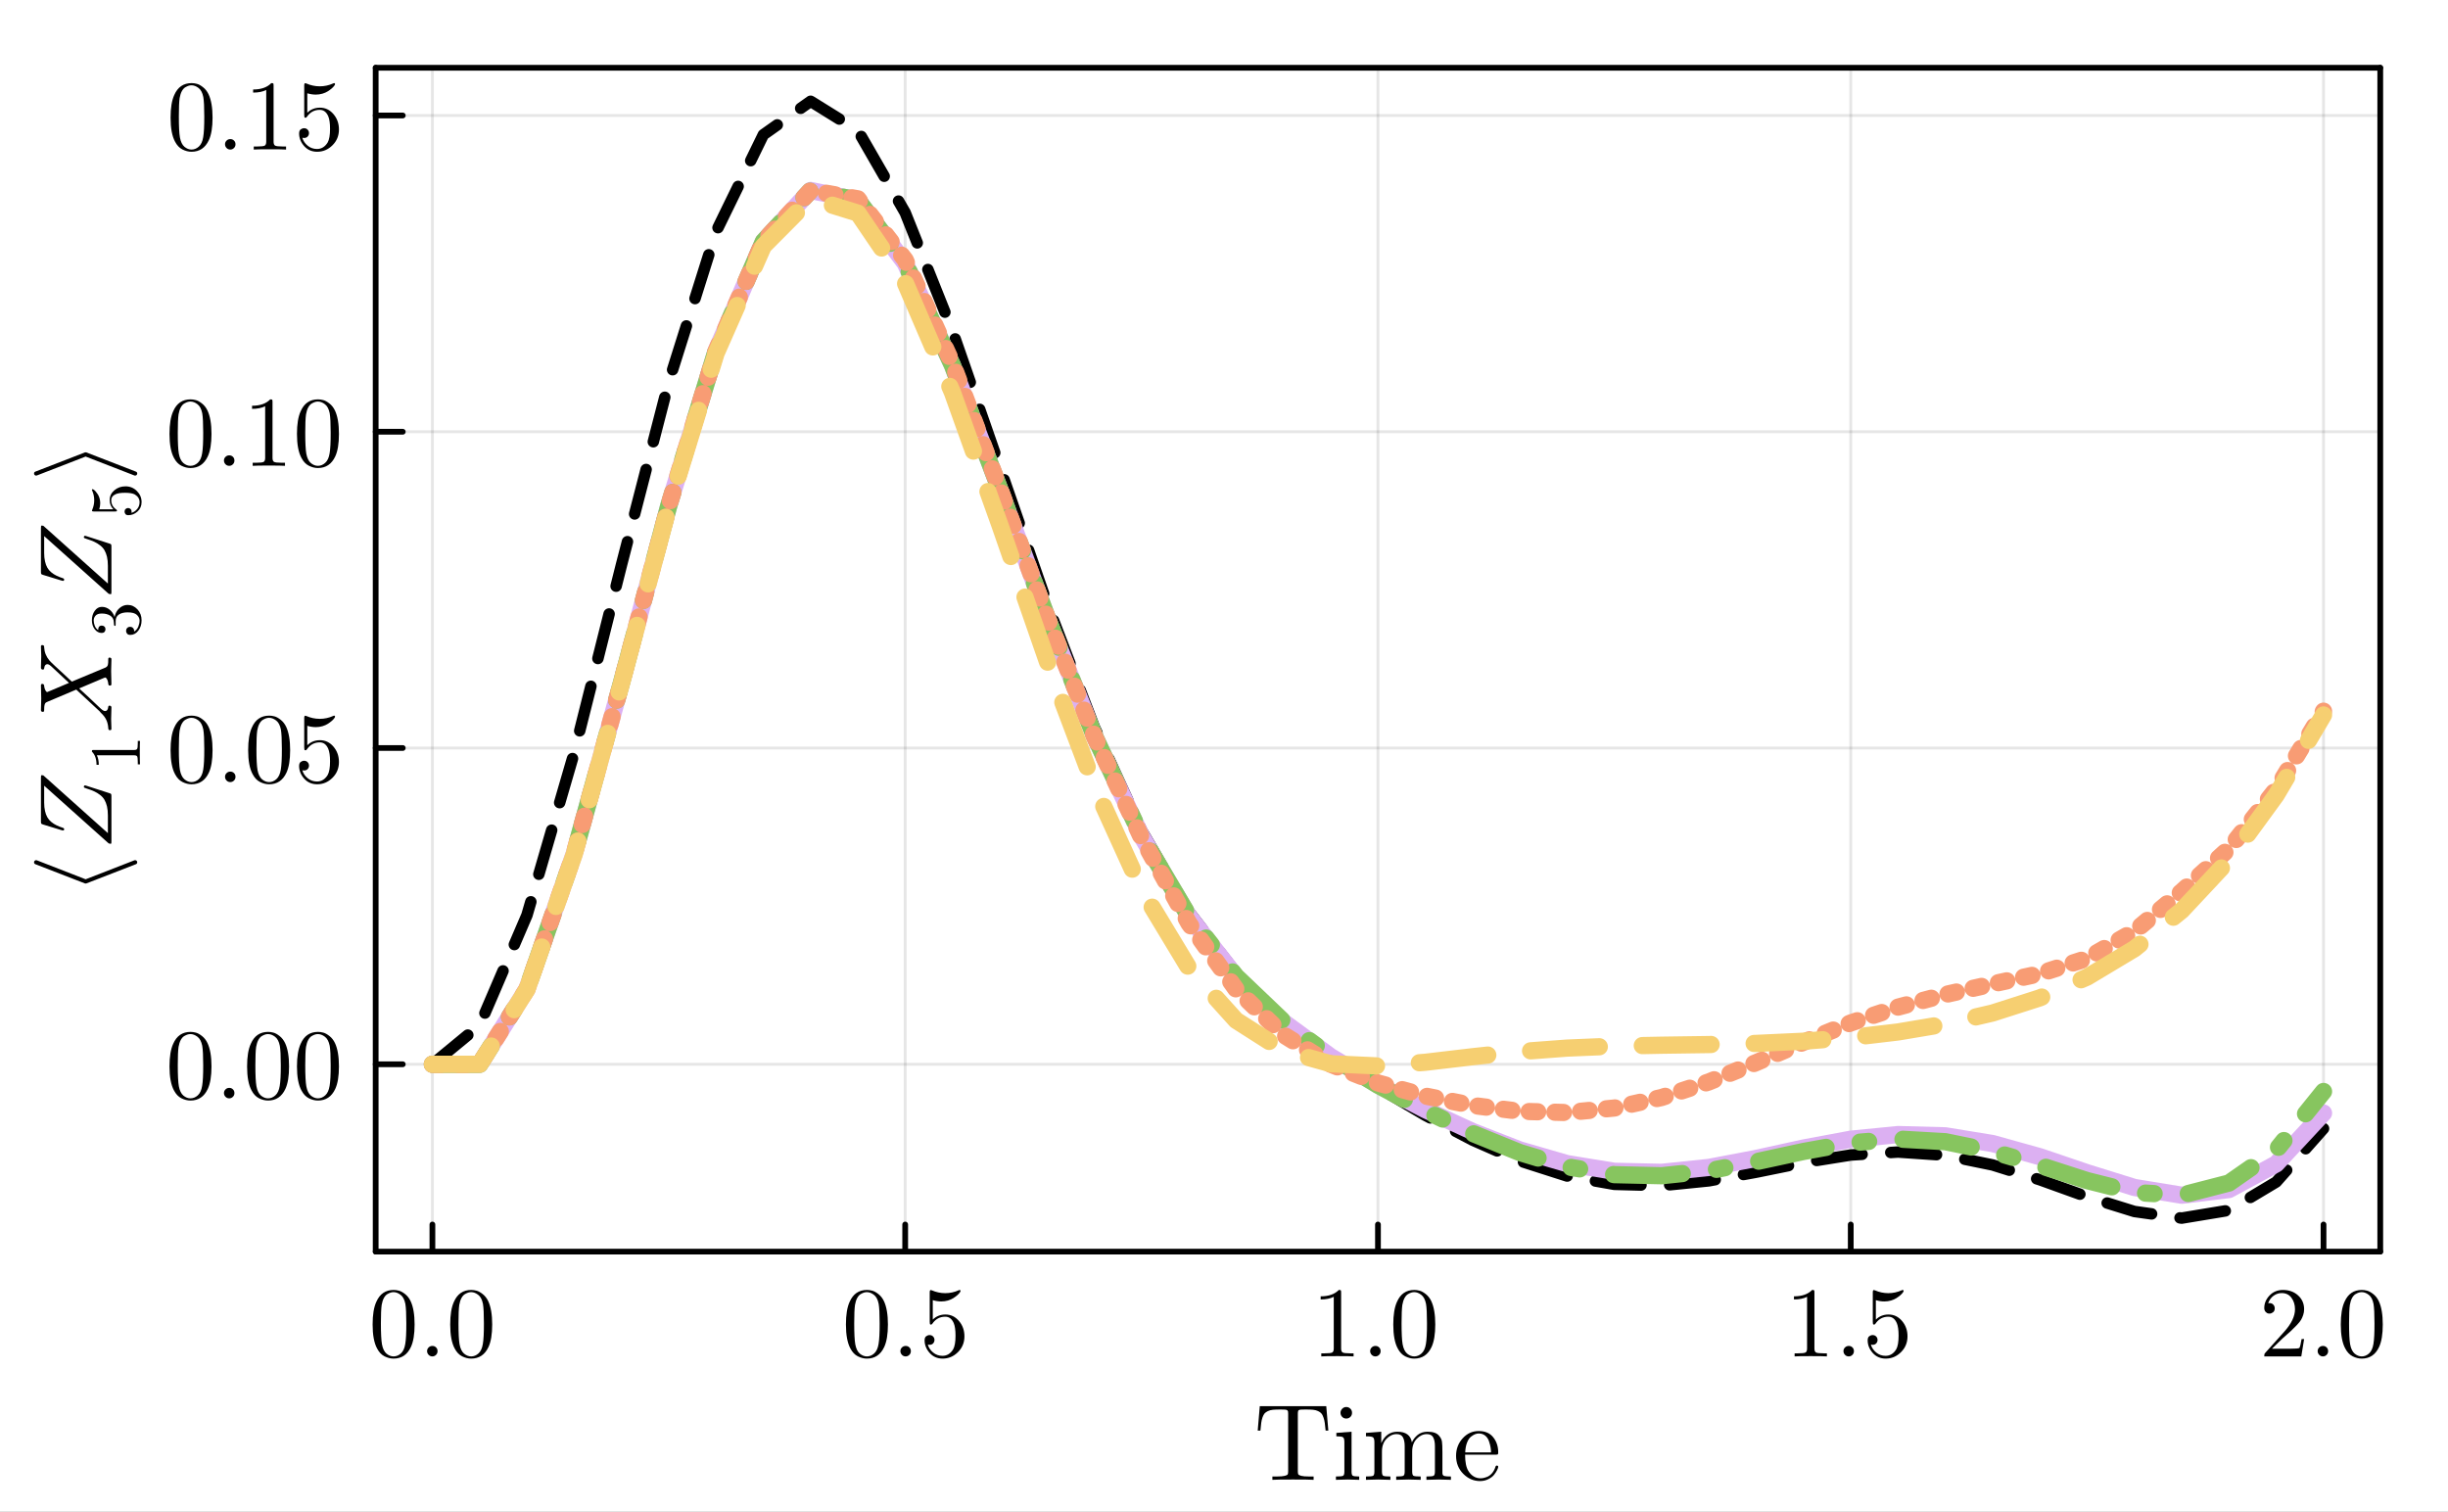 <?xml version="1.0" encoding="utf-8"?>
<svg xmlns="http://www.w3.org/2000/svg" xmlns:xlink="http://www.w3.org/1999/xlink" width="426.75" height="263.5" viewBox="0 0 1707 1054">
<rect x="0" y="0" width="1707" height="1054" fill="#808080" stroke="none"/>
<defs>
  <clipPath id="clip940">
    <rect x="0" y="0" width="1707" height="1054"/>
  </clipPath>
</defs>
<path clip-path="url(#clip940)" d="M0 1054 L1707 1054 L1707 0 L0 0  Z" fill="#ffffff" fill-rule="evenodd" fill-opacity="1"/>
<defs>
  <clipPath id="clip941">
    <rect x="341" y="0" width="1196" height="1054"/>
  </clipPath>
</defs>
<defs>
  <clipPath id="clip942">
    <rect x="273" y="47" width="1387" height="826"/>
  </clipPath>
</defs>
<path clip-path="url(#clip940)" d="M261.958 872.688 L1659.76 872.688 L1659.76 47.253 L261.958 47.253  Z" fill="#ffffff" fill-rule="evenodd" fill-opacity="1"/>
<defs>
  <clipPath id="clip943">
    <rect x="261" y="47" width="1399" height="826"/>
  </clipPath>
</defs>
<polyline clip-path="url(#clip943)" style="stroke:#000000; stroke-linecap:round; stroke-linejoin:round; stroke-width:2; stroke-opacity:0.1; fill:none" points="301.518,872.688 301.518,47.253 "/>
<polyline clip-path="url(#clip943)" style="stroke:#000000; stroke-linecap:round; stroke-linejoin:round; stroke-width:2; stroke-opacity:0.1; fill:none" points="631.189,872.688 631.189,47.253 "/>
<polyline clip-path="url(#clip943)" style="stroke:#000000; stroke-linecap:round; stroke-linejoin:round; stroke-width:2; stroke-opacity:0.1; fill:none" points="960.859,872.688 960.859,47.253 "/>
<polyline clip-path="url(#clip943)" style="stroke:#000000; stroke-linecap:round; stroke-linejoin:round; stroke-width:2; stroke-opacity:0.1; fill:none" points="1290.53,872.688 1290.53,47.253 "/>
<polyline clip-path="url(#clip943)" style="stroke:#000000; stroke-linecap:round; stroke-linejoin:round; stroke-width:2; stroke-opacity:0.1; fill:none" points="1620.2,872.688 1620.2,47.253 "/>
<polyline clip-path="url(#clip940)" style="stroke:#000000; stroke-linecap:round; stroke-linejoin:round; stroke-width:4.001; stroke-opacity:1; fill:none" points="261.958,872.688 1659.76,872.688 "/>
<polyline clip-path="url(#clip940)" style="stroke:#000000; stroke-linecap:round; stroke-linejoin:round; stroke-width:4.001; stroke-opacity:1; fill:none" points="261.958,47.253 1659.76,47.253 "/>
<polyline clip-path="url(#clip940)" style="stroke:#000000; stroke-linecap:round; stroke-linejoin:round; stroke-width:4.001; stroke-opacity:1; fill:none" points="301.518,872.688 301.518,853.787 "/>
<polyline clip-path="url(#clip940)" style="stroke:#000000; stroke-linecap:round; stroke-linejoin:round; stroke-width:4.001; stroke-opacity:1; fill:none" points="631.189,872.688 631.189,853.787 "/>
<polyline clip-path="url(#clip940)" style="stroke:#000000; stroke-linecap:round; stroke-linejoin:round; stroke-width:4.001; stroke-opacity:1; fill:none" points="960.859,872.688 960.859,853.787 "/>
<polyline clip-path="url(#clip940)" style="stroke:#000000; stroke-linecap:round; stroke-linejoin:round; stroke-width:4.001; stroke-opacity:1; fill:none" points="1290.53,872.688 1290.53,853.787 "/>
<polyline clip-path="url(#clip940)" style="stroke:#000000; stroke-linecap:round; stroke-linejoin:round; stroke-width:4.001; stroke-opacity:1; fill:none" points="1620.2,872.688 1620.2,853.787 "/>
<path clip-path="url(#clip940)" d="M259.828 923.507 Q259.828 913.281 262.409 907.709 Q266.009 899.419 274.5 899.419 Q276.3 899.419 278.168 899.929 Q280.07 900.405 282.448 902.273 Q284.859 904.142 286.32 907.199 Q289.105 913.111 289.105 923.507 Q289.105 933.665 286.523 939.202 Q282.753 947.288 274.432 947.288 Q271.308 947.288 268.115 945.691 Q264.956 944.094 262.953 940.255 Q259.828 934.514 259.828 923.507 M265.602 922.657 Q265.602 933.155 266.349 937.334 Q267.198 941.852 269.508 943.823 Q271.851 945.759 274.432 945.759 Q277.217 945.759 279.527 943.687 Q281.87 941.58 282.584 937.062 Q283.365 932.611 283.331 922.657 Q283.331 912.975 282.652 909.102 Q281.735 904.583 279.289 902.783 Q276.878 900.948 274.432 900.948 Q273.515 900.948 272.53 901.22 Q271.579 901.492 270.187 902.273 Q268.794 903.055 267.707 904.991 Q266.655 906.928 266.145 909.849 Q265.602 913.62 265.602 922.657 Z" fill="#000000" fill-rule="evenodd" fill-opacity="1" /><path clip-path="url(#clip940)" d="M298.852 944.638 Q297.799 943.517 297.799 942.056 Q297.799 940.595 298.852 939.542 Q299.905 938.455 301.502 938.455 Q303.03 938.455 304.049 939.474 Q305.102 940.459 305.102 942.09 Q305.102 943.687 303.981 944.74 Q302.894 945.759 301.502 945.759 Q299.905 945.759 298.852 944.638 Z" fill="#000000" fill-rule="evenodd" fill-opacity="1" /><path clip-path="url(#clip940)" d="M313.932 923.507 Q313.932 913.281 316.514 907.709 Q320.114 899.419 328.605 899.419 Q330.405 899.419 332.273 899.929 Q334.175 900.405 336.552 902.273 Q338.964 904.142 340.424 907.199 Q343.209 913.111 343.209 923.507 Q343.209 933.665 340.628 939.202 Q336.858 947.288 328.537 947.288 Q325.412 947.288 322.219 945.691 Q319.061 944.094 317.057 940.255 Q313.932 934.514 313.932 923.507 M319.706 922.657 Q319.706 933.155 320.453 937.334 Q321.302 941.852 323.612 943.823 Q325.955 945.759 328.537 945.759 Q331.322 945.759 333.631 943.687 Q335.975 941.58 336.688 937.062 Q337.469 932.611 337.435 922.657 Q337.435 912.975 336.756 909.102 Q335.839 904.583 333.394 902.783 Q330.982 900.948 328.537 900.948 Q327.62 900.948 326.635 901.22 Q325.684 901.492 324.291 902.273 Q322.899 903.055 321.812 904.991 Q320.759 906.928 320.25 909.849 Q319.706 913.62 319.706 922.657 Z" fill="#000000" fill-rule="evenodd" fill-opacity="1" /><path clip-path="url(#clip940)" d="M589.872 923.507 Q589.872 913.281 592.453 907.709 Q596.053 899.419 604.544 899.419 Q606.344 899.419 608.212 899.929 Q610.114 900.405 612.492 902.273 Q614.903 904.142 616.364 907.199 Q619.149 913.111 619.149 923.507 Q619.149 933.665 616.567 939.202 Q612.797 947.288 604.476 947.288 Q601.352 947.288 598.159 945.691 Q595 944.094 592.997 940.255 Q589.872 934.514 589.872 923.507 M595.646 922.657 Q595.646 933.155 596.393 937.334 Q597.242 941.852 599.552 943.823 Q601.895 945.759 604.476 945.759 Q607.261 945.759 609.571 943.687 Q611.914 941.58 612.628 937.062 Q613.409 932.611 613.375 922.657 Q613.375 912.975 612.696 909.102 Q611.779 904.583 609.333 902.783 Q606.922 900.948 604.476 900.948 Q603.559 900.948 602.574 901.22 Q601.623 901.492 600.231 902.273 Q598.838 903.055 597.751 904.991 Q596.699 906.928 596.189 909.849 Q595.646 913.62 595.646 922.657 Z" fill="#000000" fill-rule="evenodd" fill-opacity="1" /><path clip-path="url(#clip940)" d="M628.896 944.638 Q627.843 943.517 627.843 942.056 Q627.843 940.595 628.896 939.542 Q629.949 938.455 631.545 938.455 Q633.074 938.455 634.093 939.474 Q635.146 940.459 635.146 942.09 Q635.146 943.687 634.025 944.74 Q632.938 945.759 631.545 945.759 Q629.949 945.759 628.896 944.638 Z" fill="#000000" fill-rule="evenodd" fill-opacity="1" /><path clip-path="url(#clip940)" d="M644.723 934.548 Q644.723 932.476 645.844 931.694 Q646.965 930.879 648.154 930.879 Q649.75 930.879 650.667 931.898 Q651.618 932.883 651.618 934.276 Q651.618 935.669 650.667 936.688 Q649.75 937.674 648.154 937.674 Q647.373 937.674 646.965 937.538 Q647.882 940.731 650.667 943.041 Q653.486 945.351 657.188 945.351 Q661.841 945.351 664.626 940.833 Q666.29 937.911 666.29 931.287 Q666.29 925.443 665.034 922.521 Q663.098 918.071 659.124 918.071 Q653.486 918.071 650.158 922.929 Q649.75 923.541 649.275 923.575 Q648.595 923.575 648.426 923.201 Q648.29 922.793 648.29 921.74 L648.29 901.152 Q648.29 899.487 648.969 899.487 Q649.241 899.487 649.818 899.691 Q654.199 901.628 659.056 901.662 Q664.049 901.662 668.532 899.623 Q668.872 899.419 669.076 899.419 Q669.755 899.419 669.789 900.201 Q669.789 900.473 669.211 901.288 Q668.668 902.069 667.479 903.123 Q666.29 904.142 664.762 905.127 Q663.234 906.112 660.992 906.792 Q658.784 907.437 656.339 907.437 Q653.418 907.437 650.429 906.52 L650.429 920.075 Q654.03 916.542 659.26 916.542 Q664.83 916.542 668.668 921.027 Q672.506 925.511 672.506 931.762 Q672.506 938.319 667.955 942.803 Q663.438 947.288 657.324 947.288 Q651.754 947.288 648.222 943.313 Q644.723 939.338 644.723 934.548 Z" fill="#000000" fill-rule="evenodd" fill-opacity="1" /><path clip-path="url(#clip940)" d="M920.901 906.044 L920.901 903.87 Q929.256 903.87 933.569 899.419 Q934.758 899.419 934.962 899.691 Q935.166 899.963 935.166 901.22 L935.166 940.255 Q935.166 942.328 936.185 942.973 Q937.203 943.619 941.653 943.619 L943.86 943.619 L943.86 945.759 Q941.415 945.555 932.584 945.555 Q923.754 945.555 921.342 945.759 L921.342 943.619 L923.55 943.619 Q927.931 943.619 928.984 943.007 Q930.037 942.362 930.037 940.255 L930.037 904.21 Q926.403 906.044 920.901 906.044 Z" fill="#000000" fill-rule="evenodd" fill-opacity="1" /><path clip-path="url(#clip940)" d="M956.461 944.638 Q955.408 943.517 955.408 942.056 Q955.408 940.595 956.461 939.542 Q957.514 938.455 959.11 938.455 Q960.638 938.455 961.657 939.474 Q962.71 940.459 962.71 942.09 Q962.71 943.687 961.589 944.74 Q960.503 945.759 959.11 945.759 Q957.514 945.759 956.461 944.638 Z" fill="#000000" fill-rule="evenodd" fill-opacity="1" /><path clip-path="url(#clip940)" d="M971.541 923.507 Q971.541 913.281 974.122 907.709 Q977.722 899.419 986.213 899.419 Q988.013 899.419 989.881 899.929 Q991.783 900.405 994.161 902.273 Q996.572 904.142 998.033 907.199 Q1000.82 913.111 1000.82 923.507 Q1000.82 933.665 998.236 939.202 Q994.466 947.288 986.145 947.288 Q983.021 947.288 979.828 945.691 Q976.669 944.094 974.666 940.255 Q971.541 934.514 971.541 923.507 M977.315 922.657 Q977.315 933.155 978.062 937.334 Q978.911 941.852 981.221 943.823 Q983.564 945.759 986.145 945.759 Q988.93 945.759 991.24 943.687 Q993.583 941.58 994.297 937.062 Q995.078 932.611 995.044 922.657 Q995.044 912.975 994.365 909.102 Q993.448 904.583 991.002 902.783 Q988.591 900.948 986.145 900.948 Q985.228 900.948 984.243 901.22 Q983.292 901.492 981.9 902.273 Q980.507 903.055 979.42 904.991 Q978.368 906.928 977.858 909.849 Q977.315 913.62 977.315 922.657 Z" fill="#000000" fill-rule="evenodd" fill-opacity="1" /><path clip-path="url(#clip940)" d="M1250.94 906.044 L1250.94 903.87 Q1259.3 903.87 1263.61 899.419 Q1264.8 899.419 1265.01 899.691 Q1265.21 899.963 1265.21 901.22 L1265.21 940.255 Q1265.21 942.328 1266.23 942.973 Q1267.25 943.619 1271.7 943.619 L1273.9 943.619 L1273.9 945.759 Q1271.46 945.555 1262.63 945.555 Q1253.8 945.555 1251.39 945.759 L1251.39 943.619 L1253.59 943.619 Q1257.98 943.619 1259.03 943.007 Q1260.08 942.362 1260.08 940.255 L1260.08 904.21 Q1256.45 906.044 1250.94 906.044 Z" fill="#000000" fill-rule="evenodd" fill-opacity="1" /><path clip-path="url(#clip940)" d="M1286.5 944.638 Q1285.45 943.517 1285.45 942.056 Q1285.45 940.595 1286.5 939.542 Q1287.56 938.455 1289.15 938.455 Q1290.68 938.455 1291.7 939.474 Q1292.75 940.459 1292.75 942.09 Q1292.75 943.687 1291.63 944.74 Q1290.55 945.759 1289.15 945.759 Q1287.56 945.759 1286.5 944.638 Z" fill="#000000" fill-rule="evenodd" fill-opacity="1" /><path clip-path="url(#clip940)" d="M1302.33 934.548 Q1302.33 932.476 1303.45 931.694 Q1304.57 930.879 1305.76 930.879 Q1307.36 930.879 1308.28 931.898 Q1309.23 932.883 1309.23 934.276 Q1309.23 935.669 1308.28 936.688 Q1307.36 937.674 1305.76 937.674 Q1304.98 937.674 1304.57 937.538 Q1305.49 940.731 1308.28 943.041 Q1311.09 945.351 1314.8 945.351 Q1319.45 945.351 1322.23 940.833 Q1323.9 937.911 1323.9 931.287 Q1323.9 925.443 1322.64 922.521 Q1320.71 918.071 1316.73 918.071 Q1311.09 918.071 1307.77 922.929 Q1307.36 923.541 1306.88 923.575 Q1306.2 923.575 1306.03 923.201 Q1305.9 922.793 1305.9 921.74 L1305.9 901.152 Q1305.9 899.487 1306.58 899.487 Q1306.85 899.487 1307.43 899.691 Q1311.81 901.628 1316.66 901.662 Q1321.66 901.662 1326.14 899.623 Q1326.48 899.419 1326.68 899.419 Q1327.36 899.419 1327.4 900.201 Q1327.4 900.473 1326.82 901.288 Q1326.28 902.069 1325.09 903.123 Q1323.9 904.142 1322.37 905.127 Q1320.84 906.112 1318.6 906.792 Q1316.39 907.437 1313.95 907.437 Q1311.03 907.437 1308.04 906.52 L1308.04 920.075 Q1311.64 916.542 1316.87 916.542 Q1322.44 916.542 1326.28 921.027 Q1330.11 925.511 1330.11 931.762 Q1330.11 938.319 1325.56 942.803 Q1321.05 947.288 1314.93 947.288 Q1309.36 947.288 1305.83 943.313 Q1302.33 939.338 1302.33 934.548 Z" fill="#000000" fill-rule="evenodd" fill-opacity="1" /><path clip-path="url(#clip940)" d="M1578.88 945.759 Q1578.88 944.502 1578.98 944.128 Q1579.12 943.755 1579.66 943.177 L1593.01 928.297 Q1600.31 920.075 1600.31 912.907 Q1600.31 908.253 1597.87 904.923 Q1595.46 901.594 1591.01 901.594 Q1587.95 901.594 1585.37 903.462 Q1582.79 905.331 1581.6 908.66 Q1581.8 908.592 1582.52 908.592 Q1584.25 908.592 1585.2 909.679 Q1586.19 910.767 1586.19 912.227 Q1586.19 914.096 1584.96 915.013 Q1583.77 915.897 1582.59 915.897 Q1582.11 915.897 1581.46 915.795 Q1580.85 915.693 1579.87 914.741 Q1578.88 913.756 1578.88 912.024 Q1578.88 907.165 1582.55 903.292 Q1586.25 899.419 1591.89 899.419 Q1598.28 899.419 1602.45 903.224 Q1606.67 906.996 1606.67 912.907 Q1606.67 914.979 1606.02 916.882 Q1605.41 918.75 1604.56 920.211 Q1603.74 921.672 1601.5 924.016 Q1599.26 926.36 1597.46 928.025 Q1595.66 929.69 1591.62 933.223 L1584.25 940.391 L1596.78 940.391 Q1602.9 940.391 1603.37 939.848 Q1604.05 938.863 1604.9 933.665 L1606.67 933.665 L1604.7 945.759 L1578.88 945.759 Z" fill="#000000" fill-rule="evenodd" fill-opacity="1" /><path clip-path="url(#clip940)" d="M1617.16 944.638 Q1616.11 943.517 1616.11 942.056 Q1616.11 940.595 1617.16 939.542 Q1618.21 938.455 1619.81 938.455 Q1621.34 938.455 1622.36 939.474 Q1623.41 940.459 1623.41 942.09 Q1623.41 943.687 1622.29 944.74 Q1621.2 945.759 1619.81 945.759 Q1618.21 945.759 1617.16 944.638 Z" fill="#000000" fill-rule="evenodd" fill-opacity="1" /><path clip-path="url(#clip940)" d="M1632.24 923.507 Q1632.24 913.281 1634.82 907.709 Q1638.42 899.419 1646.91 899.419 Q1648.71 899.419 1650.58 899.929 Q1652.48 900.405 1654.86 902.273 Q1657.27 904.142 1658.73 907.199 Q1661.52 913.111 1661.52 923.507 Q1661.52 933.665 1658.94 939.202 Q1655.17 947.288 1646.84 947.288 Q1643.72 947.288 1640.53 945.691 Q1637.37 944.094 1635.36 940.255 Q1632.24 934.514 1632.24 923.507 M1638.01 922.657 Q1638.01 933.155 1638.76 937.334 Q1639.61 941.852 1641.92 943.823 Q1644.26 945.759 1646.84 945.759 Q1649.63 945.759 1651.94 943.687 Q1654.28 941.58 1655 937.062 Q1655.78 932.611 1655.74 922.657 Q1655.74 912.975 1655.06 909.102 Q1654.15 904.583 1651.7 902.783 Q1649.29 900.948 1646.84 900.948 Q1645.93 900.948 1644.94 901.22 Q1643.99 901.492 1642.6 902.273 Q1641.21 903.055 1640.12 904.991 Q1639.07 906.928 1638.56 909.849 Q1638.01 913.62 1638.01 922.657 Z" fill="#000000" fill-rule="evenodd" fill-opacity="1" /><path clip-path="url(#clip940)" d="M877.012 997.494 L878.457 980.445 L924.808 980.445 L926.253 997.494 L924.364 997.494 Q924.067 994.084 923.771 992.12 Q923.511 990.156 922.844 988.303 Q922.215 986.412 921.399 985.523 Q920.621 984.596 919.102 983.892 Q917.583 983.151 915.619 982.966 Q913.656 982.78 910.692 982.78 Q907.209 982.78 906.357 982.929 Q905.43 983.151 905.208 983.818 Q904.986 984.448 904.986 985.819 L904.986 1025.81 Q904.986 1027.33 905.282 1027.96 Q905.616 1028.55 907.357 1029.03 Q909.098 1029.48 912.952 1029.48 L915.99 1029.48 L915.99 1031.81 Q912.878 1031.59 901.577 1031.59 Q890.35 1031.59 887.238 1031.81 L887.238 1029.48 L890.276 1029.48 Q894.13 1029.48 895.871 1029.03 Q897.649 1028.55 897.946 1027.96 Q898.242 1027.33 898.242 1025.81 L898.242 985.819 Q898.242 984.745 898.168 984.3 Q898.094 983.855 897.761 983.485 Q897.427 983.077 896.649 982.929 Q895.908 982.78 892.573 982.78 Q889.609 982.78 887.609 982.966 Q885.645 983.151 884.126 983.892 Q882.607 984.596 881.791 985.523 Q881.013 986.412 880.346 988.303 Q879.717 990.156 879.457 992.12 Q879.198 994.084 878.901 997.494 L877.012 997.494 Z" fill="#000000" fill-rule="evenodd" fill-opacity="1" /><path clip-path="url(#clip940)" d="M931.552 1031.81 L931.552 1029.48 Q935.59 1029.48 936.516 1029 Q937.443 1028.48 937.443 1026.03 L937.443 1005.61 Q937.443 1002.79 936.479 1002.13 Q935.553 1001.46 931.848 1001.46 L931.848 999.088 L942.445 998.272 L942.445 1026.11 Q942.445 1028.37 943.26 1028.92 Q944.075 1029.48 947.78 1029.48 L947.78 1031.81 Q940.036 1031.59 939.888 1031.59 Q938.851 1031.59 931.552 1031.81 M934.738 985.041 Q934.738 983.522 935.887 982.299 Q937.072 981.038 938.74 981.038 Q940.407 981.038 941.593 982.187 Q942.778 983.299 942.778 985.078 Q942.778 986.82 941.593 987.969 Q940.407 989.081 938.74 989.081 Q936.998 989.081 935.85 987.858 Q934.738 986.635 934.738 985.041 Z" fill="#000000" fill-rule="evenodd" fill-opacity="1" /><path clip-path="url(#clip940)" d="M952.486 1031.81 L952.486 1029.48 Q956.524 1029.48 957.451 1029 Q958.377 1028.48 958.377 1026.03 L958.377 1005.68 Q958.377 1002.87 957.376 1002.16 Q956.413 1001.46 952.486 1001.46 L952.486 999.088 L963.156 998.272 L963.156 1006.24 Q966.713 998.272 974.383 998.272 Q983.275 998.272 984.498 1005.68 Q985.795 1002.79 988.5 1000.53 Q991.241 998.272 995.502 998.272 Q1001.21 998.272 1003.47 1001.09 Q1005.14 1002.98 1005.47 1005.09 Q1005.8 1007.2 1005.8 1012.69 L1005.8 1027.18 Q1005.88 1028.77 1007.1 1029.14 Q1008.32 1029.48 1011.73 1029.48 L1011.73 1031.81 Q1003.99 1031.59 1003.25 1031.59 Q1002.65 1031.59 994.65 1031.81 L994.65 1029.48 Q998.689 1029.48 999.615 1029 Q1000.58 1028.48 1000.58 1026.03 L1000.58 1008.35 Q1000.58 1004.5 999.393 1002.24 Q998.207 999.94 994.947 999.94 Q991.019 999.94 987.87 1003.24 Q984.72 1006.54 984.72 1012.1 L984.72 1026.03 Q984.72 1028.48 985.647 1029 Q986.61 1029.48 990.649 1029.48 L990.649 1031.81 Q982.905 1031.59 982.127 1031.59 Q981.534 1031.59 973.568 1031.81 L973.568 1029.48 Q977.607 1029.48 978.533 1029 Q979.496 1028.48 979.496 1026.03 L979.496 1008.35 Q979.496 1004.5 978.31 1002.24 Q977.125 999.94 973.864 999.94 Q969.937 999.94 966.787 1003.24 Q963.638 1006.54 963.638 1012.1 L963.638 1026.03 Q963.638 1028.48 964.564 1029 Q965.528 1029.48 969.529 1029.48 L969.529 1031.81 Q961.786 1031.59 961.045 1031.59 Q960.452 1031.59 952.486 1031.81 Z" fill="#000000" fill-rule="evenodd" fill-opacity="1" /><path clip-path="url(#clip940)" d="M1015.32 1015.1 Q1015.32 1007.95 1019.92 1002.87 Q1024.51 997.79 1031.11 997.79 Q1037.78 997.79 1041.22 1002.13 Q1044.71 1006.46 1044.71 1012.69 Q1044.71 1013.84 1044.41 1014.06 Q1044.11 1014.28 1042.82 1014.28 L1021.62 1014.28 Q1021.62 1022.03 1023.92 1025.66 Q1027.11 1030.74 1032.48 1030.74 Q1033.22 1030.74 1034.11 1030.59 Q1035 1030.44 1036.81 1029.81 Q1038.63 1029.14 1040.22 1027.4 Q1041.82 1025.66 1042.74 1022.92 Q1042.97 1021.84 1043.71 1021.88 Q1044.71 1021.88 1044.71 1022.77 Q1044.71 1023.44 1043.97 1024.96 Q1043.26 1026.44 1041.89 1028.22 Q1040.52 1030 1037.85 1031.33 Q1035.22 1032.67 1032.04 1032.67 Q1025.37 1032.67 1020.33 1027.63 Q1015.32 1022.55 1015.32 1015.1 M1021.7 1012.69 L1039.7 1012.69 Q1039.7 1011.1 1039.41 1009.32 Q1039.15 1007.54 1038.33 1005.09 Q1037.56 1002.61 1035.7 1001.05 Q1033.85 999.495 1031.11 999.495 Q1029.89 999.495 1028.55 1000.01 Q1027.26 1000.53 1025.66 1001.79 Q1024.07 1003.05 1022.96 1005.91 Q1021.85 1008.76 1021.7 1012.69 Z" fill="#000000" fill-rule="evenodd" fill-opacity="1" /><polyline clip-path="url(#clip943)" style="stroke:#000000; stroke-linecap:round; stroke-linejoin:round; stroke-width:2; stroke-opacity:0.1; fill:none" points="261.958,742.061 1659.76,742.061 "/>
<polyline clip-path="url(#clip943)" style="stroke:#000000; stroke-linecap:round; stroke-linejoin:round; stroke-width:2; stroke-opacity:0.1; fill:none" points="261.958,521.548 1659.76,521.548 "/>
<polyline clip-path="url(#clip943)" style="stroke:#000000; stroke-linecap:round; stroke-linejoin:round; stroke-width:2; stroke-opacity:0.1; fill:none" points="261.958,301.034 1659.76,301.034 "/>
<polyline clip-path="url(#clip943)" style="stroke:#000000; stroke-linecap:round; stroke-linejoin:round; stroke-width:2; stroke-opacity:0.1; fill:none" points="261.958,80.521 1659.76,80.521 "/>
<polyline clip-path="url(#clip940)" style="stroke:#000000; stroke-linecap:round; stroke-linejoin:round; stroke-width:4.001; stroke-opacity:1; fill:none" points="261.958,872.688 261.958,47.253 "/>
<polyline clip-path="url(#clip940)" style="stroke:#000000; stroke-linecap:round; stroke-linejoin:round; stroke-width:4.001; stroke-opacity:1; fill:none" points="1659.76,872.688 1659.76,47.253 "/>
<polyline clip-path="url(#clip940)" style="stroke:#000000; stroke-linecap:round; stroke-linejoin:round; stroke-width:4.001; stroke-opacity:1; fill:none" points="261.958,742.061 280.854,742.061 "/>
<polyline clip-path="url(#clip940)" style="stroke:#000000; stroke-linecap:round; stroke-linejoin:round; stroke-width:4.001; stroke-opacity:1; fill:none" points="261.958,521.548 280.854,521.548 "/>
<polyline clip-path="url(#clip940)" style="stroke:#000000; stroke-linecap:round; stroke-linejoin:round; stroke-width:4.001; stroke-opacity:1; fill:none" points="261.958,301.034 280.854,301.034 "/>
<polyline clip-path="url(#clip940)" style="stroke:#000000; stroke-linecap:round; stroke-linejoin:round; stroke-width:4.001; stroke-opacity:1; fill:none" points="261.958,80.521 280.854,80.521 "/>
<path clip-path="url(#clip940)" d="M118.193 743.573 Q118.193 733.347 120.774 727.775 Q124.374 719.486 132.865 719.486 Q134.665 719.486 136.533 719.995 Q138.435 720.471 140.813 722.339 Q143.224 724.208 144.685 727.265 Q147.47 733.177 147.47 743.573 Q147.47 753.731 144.888 759.268 Q141.118 767.354 132.797 767.354 Q129.673 767.354 126.48 765.757 Q123.321 764.161 121.318 760.322 Q118.193 754.58 118.193 743.573 M123.967 742.723 Q123.967 753.221 124.714 757.4 Q125.563 761.918 127.873 763.889 Q130.216 765.825 132.797 765.825 Q135.582 765.825 137.892 763.753 Q140.235 761.647 140.949 757.128 Q141.73 752.678 141.696 742.723 Q141.696 733.041 141.017 729.168 Q140.1 724.649 137.654 722.849 Q135.243 721.014 132.797 721.014 Q131.88 721.014 130.895 721.286 Q129.944 721.558 128.552 722.339 Q127.159 723.121 126.072 725.057 Q125.02 726.994 124.51 729.915 Q123.967 733.686 123.967 742.723 Z" fill="#000000" fill-rule="evenodd" fill-opacity="1" /><path clip-path="url(#clip940)" d="M157.217 764.704 Q156.164 763.583 156.164 762.122 Q156.164 760.661 157.217 759.608 Q158.27 758.521 159.866 758.521 Q161.395 758.521 162.414 759.54 Q163.467 760.525 163.467 762.156 Q163.467 763.753 162.346 764.806 Q161.259 765.825 159.866 765.825 Q158.27 765.825 157.217 764.704 Z" fill="#000000" fill-rule="evenodd" fill-opacity="1" /><path clip-path="url(#clip940)" d="M172.297 743.573 Q172.297 733.347 174.879 727.775 Q178.479 719.486 186.97 719.486 Q188.77 719.486 190.638 719.995 Q192.54 720.471 194.917 722.339 Q197.329 724.208 198.789 727.265 Q201.574 733.177 201.574 743.573 Q201.574 753.731 198.993 759.268 Q195.223 767.354 186.902 767.354 Q183.777 767.354 180.584 765.757 Q177.426 764.161 175.422 760.322 Q172.297 754.58 172.297 743.573 M178.071 742.723 Q178.071 753.221 178.818 757.4 Q179.667 761.918 181.977 763.889 Q184.32 765.825 186.902 765.825 Q189.687 765.825 191.996 763.753 Q194.34 761.647 195.053 757.128 Q195.834 752.678 195.8 742.723 Q195.8 733.041 195.121 729.168 Q194.204 724.649 191.759 722.849 Q189.347 721.014 186.902 721.014 Q185.985 721.014 185 721.286 Q184.049 721.558 182.656 722.339 Q181.264 723.121 180.177 725.057 Q179.124 726.994 178.615 729.915 Q178.071 733.686 178.071 742.723 Z" fill="#000000" fill-rule="evenodd" fill-opacity="1" /><path clip-path="url(#clip940)" d="M207.076 743.573 Q207.076 733.347 209.657 727.775 Q213.258 719.486 221.749 719.486 Q223.549 719.486 225.417 719.995 Q227.319 720.471 229.696 722.339 Q232.108 724.208 233.568 727.265 Q236.353 733.177 236.353 743.573 Q236.353 753.731 233.772 759.268 Q230.002 767.354 221.681 767.354 Q218.556 767.354 215.363 765.757 Q212.205 764.161 210.201 760.322 Q207.076 754.58 207.076 743.573 M212.85 742.723 Q212.85 753.221 213.597 757.4 Q214.446 761.918 216.756 763.889 Q219.099 765.825 221.681 765.825 Q224.466 765.825 226.775 763.753 Q229.119 761.647 229.832 757.128 Q230.613 752.678 230.579 742.723 Q230.579 733.041 229.9 729.168 Q228.983 724.649 226.537 722.849 Q224.126 721.014 221.681 721.014 Q220.764 721.014 219.779 721.286 Q218.828 721.558 217.435 722.339 Q216.043 723.121 214.956 725.057 Q213.903 726.994 213.393 729.915 Q212.85 733.686 212.85 742.723 Z" fill="#000000" fill-rule="evenodd" fill-opacity="1" /><path clip-path="url(#clip940)" d="M118.94 523.059 Q118.94 512.833 121.521 507.262 Q125.121 498.972 133.612 498.972 Q135.413 498.972 137.281 499.482 Q139.183 499.957 141.56 501.826 Q143.971 503.695 145.432 506.752 Q148.217 512.664 148.217 523.059 Q148.217 533.217 145.636 538.755 Q141.866 546.841 133.545 546.841 Q130.42 546.841 127.227 545.244 Q124.069 543.647 122.065 539.808 Q118.94 534.067 118.94 523.059 M124.714 522.21 Q124.714 532.708 125.461 536.887 Q126.31 541.405 128.62 543.375 Q130.963 545.312 133.545 545.312 Q136.33 545.312 138.639 543.24 Q140.983 541.133 141.696 536.615 Q142.477 532.164 142.443 522.21 Q142.443 512.528 141.764 508.655 Q140.847 504.136 138.401 502.336 Q135.99 500.501 133.545 500.501 Q132.628 500.501 131.643 500.773 Q130.692 501.045 129.299 501.826 Q127.907 502.607 126.82 504.544 Q125.767 506.48 125.257 509.402 Q124.714 513.173 124.714 522.21 Z" fill="#000000" fill-rule="evenodd" fill-opacity="1" /><path clip-path="url(#clip940)" d="M157.965 544.191 Q156.912 543.07 156.912 541.609 Q156.912 540.148 157.965 539.095 Q159.017 538.008 160.614 538.008 Q162.142 538.008 163.161 539.027 Q164.214 540.012 164.214 541.643 Q164.214 543.24 163.093 544.293 Q162.006 545.312 160.614 545.312 Q159.017 545.312 157.965 544.191 Z" fill="#000000" fill-rule="evenodd" fill-opacity="1" /><path clip-path="url(#clip940)" d="M173.044 523.059 Q173.044 512.833 175.626 507.262 Q179.226 498.972 187.717 498.972 Q189.517 498.972 191.385 499.482 Q193.287 499.957 195.664 501.826 Q198.076 503.695 199.536 506.752 Q202.321 512.664 202.321 523.059 Q202.321 533.217 199.74 538.755 Q195.97 546.841 187.649 546.841 Q184.524 546.841 181.332 545.244 Q178.173 543.647 176.169 539.808 Q173.044 534.067 173.044 523.059 M178.818 522.21 Q178.818 532.708 179.566 536.887 Q180.415 541.405 182.724 543.375 Q185.068 545.312 187.649 545.312 Q190.434 545.312 192.743 543.24 Q195.087 541.133 195.8 536.615 Q196.581 532.164 196.547 522.21 Q196.547 512.528 195.868 508.655 Q194.951 504.136 192.506 502.336 Q190.094 500.501 187.649 500.501 Q186.732 500.501 185.747 500.773 Q184.796 501.045 183.403 501.826 Q182.011 502.607 180.924 504.544 Q179.871 506.48 179.362 509.402 Q178.818 513.173 178.818 522.21 Z" fill="#000000" fill-rule="evenodd" fill-opacity="1" /><path clip-path="url(#clip940)" d="M208.571 534.101 Q208.571 532.028 209.691 531.247 Q210.812 530.432 212.001 530.432 Q213.597 530.432 214.514 531.451 Q215.465 532.436 215.465 533.829 Q215.465 535.222 214.514 536.241 Q213.597 537.226 212.001 537.226 Q211.22 537.226 210.812 537.09 Q211.729 540.284 214.514 542.594 Q217.333 544.904 221.035 544.904 Q225.688 544.904 228.473 540.386 Q230.138 537.464 230.138 530.839 Q230.138 524.996 228.881 522.074 Q226.945 517.624 222.971 517.624 Q217.333 517.624 214.005 522.482 Q213.597 523.093 213.122 523.127 Q212.443 523.127 212.273 522.754 Q212.137 522.346 212.137 521.293 L212.137 500.705 Q212.137 499.04 212.816 499.04 Q213.088 499.04 213.665 499.244 Q218.047 501.181 222.903 501.215 Q227.896 501.215 232.379 499.176 Q232.719 498.972 232.923 498.972 Q233.602 498.972 233.636 499.754 Q233.636 500.025 233.059 500.841 Q232.515 501.622 231.326 502.675 Q230.138 503.695 228.609 504.68 Q227.081 505.665 224.839 506.344 Q222.632 506.99 220.186 506.99 Q217.265 506.99 214.277 506.073 L214.277 519.628 Q217.877 516.095 223.107 516.095 Q228.677 516.095 232.515 520.579 Q236.353 525.064 236.353 531.315 Q236.353 537.872 231.802 542.356 Q227.285 546.841 221.171 546.841 Q215.601 546.841 212.069 542.866 Q208.571 538.891 208.571 534.101 Z" fill="#000000" fill-rule="evenodd" fill-opacity="1" /><path clip-path="url(#clip940)" d="M118.193 302.546 Q118.193 292.32 120.774 286.748 Q124.374 278.459 132.865 278.459 Q134.665 278.459 136.533 278.969 Q138.435 279.444 140.813 281.313 Q143.224 283.181 144.685 286.239 Q147.47 292.15 147.47 302.546 Q147.47 312.704 144.888 318.242 Q141.118 326.327 132.797 326.327 Q129.673 326.327 126.48 324.731 Q123.321 323.134 121.318 319.295 Q118.193 313.553 118.193 302.546 M123.967 301.697 Q123.967 312.195 124.714 316.373 Q125.563 320.892 127.873 322.862 Q130.216 324.799 132.797 324.799 Q135.582 324.799 137.892 322.726 Q140.235 320.62 140.949 316.101 Q141.73 311.651 141.696 301.697 Q141.696 292.014 141.017 288.141 Q140.1 283.623 137.654 281.822 Q135.243 279.988 132.797 279.988 Q131.88 279.988 130.895 280.26 Q129.944 280.531 128.552 281.313 Q127.159 282.094 126.072 284.031 Q125.02 285.967 124.51 288.889 Q123.967 292.66 123.967 301.697 Z" fill="#000000" fill-rule="evenodd" fill-opacity="1" /><path clip-path="url(#clip940)" d="M157.217 323.678 Q156.164 322.556 156.164 321.096 Q156.164 319.635 157.217 318.582 Q158.27 317.494 159.866 317.494 Q161.395 317.494 162.414 318.514 Q163.467 319.499 163.467 321.13 Q163.467 322.726 162.346 323.779 Q161.259 324.799 159.866 324.799 Q158.27 324.799 157.217 323.678 Z" fill="#000000" fill-rule="evenodd" fill-opacity="1" /><path clip-path="url(#clip940)" d="M175.762 285.084 L175.762 282.909 Q184.117 282.909 188.43 278.459 Q189.619 278.459 189.823 278.731 Q190.026 279.003 190.026 280.26 L190.026 319.295 Q190.026 321.367 191.045 322.013 Q192.064 322.658 196.513 322.658 L198.721 322.658 L198.721 324.799 Q196.276 324.595 187.445 324.595 Q178.615 324.595 176.203 324.799 L176.203 322.658 L178.411 322.658 Q182.792 322.658 183.845 322.047 Q184.898 321.401 184.898 319.295 L184.898 283.249 Q181.264 285.084 175.762 285.084 Z" fill="#000000" fill-rule="evenodd" fill-opacity="1" /><path clip-path="url(#clip940)" d="M207.076 302.546 Q207.076 292.32 209.657 286.748 Q213.258 278.459 221.749 278.459 Q223.549 278.459 225.417 278.969 Q227.319 279.444 229.696 281.313 Q232.108 283.181 233.568 286.239 Q236.353 292.15 236.353 302.546 Q236.353 312.704 233.772 318.242 Q230.002 326.327 221.681 326.327 Q218.556 326.327 215.363 324.731 Q212.205 323.134 210.201 319.295 Q207.076 313.553 207.076 302.546 M212.85 301.697 Q212.85 312.195 213.597 316.373 Q214.446 320.892 216.756 322.862 Q219.099 324.799 221.681 324.799 Q224.466 324.799 226.775 322.726 Q229.119 320.62 229.832 316.101 Q230.613 311.651 230.579 301.697 Q230.579 292.014 229.9 288.141 Q228.983 283.623 226.537 281.822 Q224.126 279.988 221.681 279.988 Q220.764 279.988 219.779 280.26 Q218.828 280.531 217.435 281.313 Q216.043 282.094 214.956 284.031 Q213.903 285.967 213.393 288.889 Q212.85 292.66 212.85 301.697 Z" fill="#000000" fill-rule="evenodd" fill-opacity="1" /><path clip-path="url(#clip940)" d="M118.94 82.033 Q118.94 71.807 121.521 66.235 Q125.121 57.946 133.612 57.946 Q135.413 57.946 137.281 58.455 Q139.183 58.931 141.56 60.8 Q143.971 62.668 145.432 65.726 Q148.217 71.637 148.217 82.033 Q148.217 92.191 145.636 97.728 Q141.866 105.814 133.545 105.814 Q130.42 105.814 127.227 104.217 Q124.069 102.621 122.065 98.782 Q118.94 93.04 118.94 82.033 M124.714 81.183 Q124.714 91.681 125.461 95.86 Q126.31 100.378 128.62 102.349 Q130.963 104.285 133.545 104.285 Q136.33 104.285 138.639 102.213 Q140.983 100.107 141.696 95.588 Q142.477 91.138 142.443 81.183 Q142.443 71.501 141.764 67.628 Q140.847 63.11 138.401 61.309 Q135.99 59.474 133.545 59.474 Q132.628 59.474 131.643 59.746 Q130.692 60.018 129.299 60.8 Q127.907 61.581 126.82 63.517 Q125.767 65.454 125.257 68.376 Q124.714 72.147 124.714 81.183 Z" fill="#000000" fill-rule="evenodd" fill-opacity="1" /><path clip-path="url(#clip940)" d="M157.965 103.164 Q156.912 102.043 156.912 100.582 Q156.912 99.121 157.965 98.068 Q159.017 96.981 160.614 96.981 Q162.142 96.981 163.161 98 Q164.214 98.986 164.214 100.616 Q164.214 102.213 163.093 103.266 Q162.006 104.285 160.614 104.285 Q159.017 104.285 157.965 103.164 Z" fill="#000000" fill-rule="evenodd" fill-opacity="1" /><path clip-path="url(#clip940)" d="M176.509 64.57 L176.509 62.396 Q184.864 62.396 189.177 57.946 Q190.366 57.946 190.57 58.218 Q190.774 58.489 190.774 59.746 L190.774 98.782 Q190.774 100.854 191.792 101.5 Q192.811 102.145 197.261 102.145 L199.468 102.145 L199.468 104.285 Q197.023 104.082 188.192 104.082 Q179.362 104.082 176.95 104.285 L176.95 102.145 L179.158 102.145 Q183.539 102.145 184.592 101.534 Q185.645 100.888 185.645 98.782 L185.645 62.736 Q182.011 64.57 176.509 64.57 Z" fill="#000000" fill-rule="evenodd" fill-opacity="1" /><path clip-path="url(#clip940)" d="M208.571 93.074 Q208.571 91.002 209.691 90.22 Q210.812 89.405 212.001 89.405 Q213.597 89.405 214.514 90.424 Q215.465 91.409 215.465 92.802 Q215.465 94.195 214.514 95.215 Q213.597 96.2 212.001 96.2 Q211.22 96.2 210.812 96.064 Q211.729 99.257 214.514 101.568 Q217.333 103.878 221.035 103.878 Q225.688 103.878 228.473 99.359 Q230.138 96.438 230.138 89.813 Q230.138 83.969 228.881 81.048 Q226.945 76.597 222.971 76.597 Q217.333 76.597 214.005 81.455 Q213.597 82.067 213.122 82.101 Q212.443 82.101 212.273 81.727 Q212.137 81.319 212.137 80.266 L212.137 59.678 Q212.137 58.014 212.816 58.014 Q213.088 58.014 213.665 58.218 Q218.047 60.154 222.903 60.188 Q227.896 60.188 232.379 58.15 Q232.719 57.946 232.923 57.946 Q233.602 57.946 233.636 58.727 Q233.636 58.999 233.059 59.814 Q232.515 60.596 231.326 61.649 Q230.138 62.668 228.609 63.653 Q227.081 64.638 224.839 65.318 Q222.632 65.963 220.186 65.963 Q217.265 65.963 214.277 65.046 L214.277 78.602 Q217.877 75.068 223.107 75.068 Q228.677 75.068 232.515 79.553 Q236.353 84.037 236.353 90.288 Q236.353 96.845 231.802 101.33 Q227.285 105.814 221.171 105.814 Q215.601 105.814 212.069 101.839 Q208.571 97.864 208.571 93.074 Z" fill="#000000" fill-rule="evenodd" fill-opacity="1" /><path clip-path="url(#clip940)" d="M94.241 599.769 Q94.839 599.769 95.26 600.191 Q95.682 600.612 95.682 601.21 Q95.682 602.229 94.733 602.58 L60.2 615.969 Q60.06 616.039 59.708 616.039 Q59.357 616.039 59.217 615.969 L24.683 602.58 Q23.735 602.229 23.735 601.21 Q23.735 600.612 24.157 600.191 Q24.578 599.769 25.175 599.769 Q25.527 599.769 25.667 599.839 L59.708 613.087 L93.75 599.839 Q93.89 599.769 94.241 599.769 Z" fill="#000000" fill-rule="evenodd" fill-opacity="1" /><path clip-path="url(#clip940)" d="M29.215 540.474 Q29.426 540.474 30.269 540.685 L75.236 580.92 L75.236 568.621 Q75.236 565.002 74.604 562.261 Q73.936 559.52 72.812 557.623 Q71.688 555.725 69.756 554.249 Q67.788 552.738 65.645 551.754 Q63.467 550.77 60.27 549.751 Q59.041 549.365 58.76 549.189 Q58.479 549.013 58.479 548.556 Q58.479 548.1 58.76 547.854 Q59.006 547.608 59.287 547.608 Q59.427 547.608 59.638 547.678 Q59.814 547.713 60.025 547.783 Q60.235 547.854 60.341 547.889 L76.255 553.019 Q77.273 553.335 77.484 553.652 Q77.695 553.968 77.695 555.233 L77.695 586.543 Q77.695 587.632 77.625 587.984 Q77.519 588.335 77.063 588.335 L75.763 588.054 L30.796 547.818 L30.796 559.555 Q30.796 562.858 31.393 565.459 Q31.956 568.024 33.009 569.851 Q34.028 571.679 35.749 573.084 Q37.436 574.49 39.403 575.439 Q41.335 576.387 44.04 577.266 L44.216 577.371 Q44.392 577.477 44.497 577.547 Q44.567 577.617 44.673 577.793 Q44.743 577.969 44.743 578.18 Q44.743 578.566 44.532 578.812 Q44.321 579.023 44.111 579.023 L43.935 579.058 Q43.303 578.988 42.951 578.847 L29.988 574.876 Q28.969 574.56 28.759 574.244 Q28.548 573.928 28.548 572.662 L28.548 542.266 Q28.548 541.142 28.653 540.826 Q28.759 540.474 29.215 540.474 Z" fill="#000000" fill-rule="evenodd" fill-opacity="1" /><path clip-path="url(#clip940)" d="M68.879 533.253 L67.305 533.253 Q67.305 527.202 64.083 524.078 Q64.083 523.217 64.28 523.07 Q64.477 522.922 65.387 522.922 L93.642 522.922 Q95.142 522.922 95.609 522.184 Q96.076 521.446 96.076 518.224 L96.076 516.625 L97.626 516.625 Q97.478 518.396 97.478 524.791 Q97.478 531.187 97.626 532.933 L96.076 532.933 L96.076 531.335 Q96.076 528.161 95.634 527.399 Q95.166 526.636 93.642 526.636 L67.551 526.636 Q68.879 529.268 68.879 533.253 Z" fill="#000000" fill-rule="evenodd" fill-opacity="1" /><path clip-path="url(#clip940)" d="M29.356 449.79 Q29.988 449.79 30.34 450.036 Q30.656 450.246 30.726 450.492 Q30.761 450.738 30.796 451.371 Q31.042 456.396 34.45 460.507 Q35.328 461.526 38.068 464.092 Q40.808 466.622 44.462 469.995 Q48.115 473.334 50.083 475.266 L72.285 465.989 Q73.163 465.603 73.55 465.462 Q73.901 465.286 74.358 464.935 Q74.814 464.548 74.955 464.267 Q75.095 463.951 75.271 463.283 Q75.412 462.581 75.447 461.878 Q75.447 461.14 75.482 459.805 Q75.482 459.383 75.517 459.207 Q75.517 458.996 75.728 458.75 Q75.903 458.504 76.325 458.504 Q76.957 458.504 77.309 458.786 Q77.625 459.031 77.66 459.277 Q77.695 459.488 77.695 459.875 Q77.695 460.789 77.59 463.881 Q77.484 466.973 77.484 467.852 L77.695 476.918 Q77.695 478.007 76.817 478.007 Q76.36 478.007 76.114 477.937 Q75.833 477.831 75.728 477.585 Q75.587 477.34 75.552 477.164 Q75.517 476.988 75.482 476.566 Q75.341 475.266 74.955 474.282 Q74.533 473.263 74.112 472.842 Q73.69 472.385 73.374 472.385 L72.355 472.736 L55.177 480.01 L62.238 486.511 L70.001 493.855 Q72.074 495.788 73.234 495.788 Q75.166 495.788 75.482 492.907 Q75.552 492.028 76.255 492.028 Q76.922 492.028 77.273 492.309 Q77.59 492.555 77.66 492.801 Q77.695 493.012 77.695 493.328 Q77.695 494.628 77.59 497.369 Q77.484 500.075 77.484 501.411 Q77.484 502.535 77.59 504.819 Q77.695 507.103 77.695 508.157 Q77.695 508.579 77.484 508.825 Q77.273 509.071 77.063 509.071 L76.887 509.106 Q76.395 509.106 76.114 509.036 Q75.833 508.93 75.693 508.649 Q75.552 508.333 75.552 508.193 Q75.517 508.052 75.482 507.525 Q75.306 504.538 74.147 502.008 Q72.988 499.443 70.283 496.948 Q70.107 496.737 69.896 496.491 Q69.685 496.21 69.51 495.999 L53.174 480.818 L33.08 489.322 Q32.166 489.709 31.78 490.06 Q31.358 490.412 31.077 491.501 Q30.796 492.59 30.796 494.699 Q30.796 495.296 30.761 495.577 Q30.726 495.858 30.55 496.104 Q30.375 496.35 29.988 496.35 Q29.321 496.35 29.005 496.104 Q28.653 495.823 28.618 495.612 Q28.548 495.366 28.548 495.05 Q28.548 494.172 28.653 491.044 Q28.759 487.917 28.759 487.003 Q28.759 485.492 28.653 482.47 Q28.548 479.413 28.548 477.937 Q28.548 476.848 29.426 476.848 Q29.988 476.848 30.304 477.094 Q30.62 477.34 30.691 477.585 Q30.761 477.831 30.796 478.288 Q30.937 479.659 31.393 480.713 Q31.815 481.732 32.236 482.154 Q32.623 482.54 32.869 482.54 L33.817 482.189 L48.115 476.145 L35.609 464.478 Q34.063 463.108 33.009 463.108 Q31.112 463.108 30.796 465.989 Q30.656 466.868 29.988 466.868 Q29.321 466.868 29.005 466.587 Q28.653 466.306 28.618 466.095 Q28.548 465.849 28.548 465.497 Q28.548 464.197 28.653 461.526 Q28.759 458.821 28.759 457.485 Q28.759 456.361 28.653 454.077 Q28.548 451.793 28.548 450.738 Q28.548 450.317 28.759 450.071 Q28.934 449.825 29.145 449.825 L29.356 449.79 Z" fill="#000000" fill-rule="evenodd" fill-opacity="1" /><path clip-path="url(#clip940)" d="M90.838 442.686 Q89.338 442.686 88.625 441.825 Q87.912 440.964 87.912 439.857 Q87.912 438.701 88.674 437.889 Q89.412 437.053 90.716 437.053 Q92.117 437.053 92.904 438.037 Q93.691 438.996 93.494 440.373 Q95.511 439.168 96.421 436.954 Q97.331 434.716 97.331 432.65 Q97.331 430.485 95.462 428.739 Q93.593 426.968 89.019 426.968 Q85.133 426.968 82.895 428.493 Q80.658 429.993 80.658 432.969 L80.658 435.183 Q80.658 435.946 80.584 436.167 Q80.51 436.389 80.092 436.389 Q79.6 436.389 79.502 435.626 Q79.502 434.863 79.354 433.658 Q79.256 430.731 76.723 429.181 Q74.362 427.779 70.993 427.779 Q67.919 427.779 66.641 429.255 Q65.337 430.706 65.337 432.6 Q65.337 434.372 66.075 436.315 Q66.813 438.258 68.46 439.316 Q68.46 436.192 70.993 436.192 Q72.1 436.192 72.838 436.905 Q73.551 437.594 73.551 438.75 Q73.551 439.857 72.862 440.595 Q72.149 441.333 70.944 441.333 Q68.067 441.333 66.075 438.775 Q64.083 436.192 64.083 432.404 Q64.083 428.665 66.05 425.91 Q68.018 423.13 71.043 423.13 Q74.018 423.13 76.453 425.098 Q78.887 427.066 79.895 430.19 Q80.658 426.353 83.264 424.065 Q85.846 421.777 89.019 421.777 Q92.953 421.777 95.855 424.877 Q98.732 427.976 98.732 432.502 Q98.732 436.684 96.47 439.685 Q94.207 442.686 90.838 442.686 Z" fill="#000000" fill-rule="evenodd" fill-opacity="1" /><path clip-path="url(#clip940)" d="M29.215 366.437 Q29.426 366.437 30.269 366.648 L75.236 406.883 L75.236 394.584 Q75.236 390.965 74.604 388.224 Q73.936 385.483 72.812 383.585 Q71.688 381.688 69.756 380.212 Q67.788 378.701 65.645 377.717 Q63.467 376.733 60.27 375.714 Q59.041 375.327 58.76 375.152 Q58.479 374.976 58.479 374.519 Q58.479 374.062 58.76 373.816 Q59.006 373.57 59.287 373.57 Q59.427 373.57 59.638 373.641 Q59.814 373.676 60.025 373.746 Q60.235 373.816 60.341 373.851 L76.255 378.982 Q77.273 379.298 77.484 379.614 Q77.695 379.931 77.695 381.196 L77.695 412.506 Q77.695 413.595 77.625 413.946 Q77.519 414.298 77.063 414.298 L75.763 414.017 L30.796 373.781 L30.796 385.518 Q30.796 388.821 31.393 391.422 Q31.956 393.987 33.009 395.814 Q34.028 397.641 35.749 399.047 Q37.436 400.453 39.403 401.401 Q41.335 402.35 44.04 403.229 L44.216 403.334 Q44.392 403.439 44.497 403.51 Q44.567 403.58 44.673 403.756 Q44.743 403.931 44.743 404.142 Q44.743 404.529 44.532 404.775 Q44.321 404.986 44.111 404.986 L43.935 405.021 Q43.303 404.95 42.951 404.81 L29.988 400.839 Q28.969 400.523 28.759 400.207 Q28.548 399.89 28.548 398.625 L28.548 368.229 Q28.548 367.105 28.653 366.788 Q28.759 366.437 29.215 366.437 Z" fill="#000000" fill-rule="evenodd" fill-opacity="1" /><path clip-path="url(#clip940)" d="M89.51 359.216 Q88.01 359.216 87.445 358.404 Q86.855 357.592 86.855 356.732 Q86.855 355.575 87.592 354.911 Q88.306 354.223 89.314 354.223 Q90.322 354.223 91.06 354.911 Q91.773 355.575 91.773 356.732 Q91.773 357.297 91.674 357.592 Q93.986 356.928 95.658 354.911 Q97.331 352.87 97.331 350.188 Q97.331 346.819 94.06 344.801 Q91.945 343.596 87.15 343.596 Q82.92 343.596 80.805 344.506 Q77.584 345.908 77.584 348.786 Q77.584 352.87 81.1 355.28 Q81.543 355.575 81.568 355.92 Q81.568 356.412 81.297 356.535 Q81.002 356.633 80.24 356.633 L65.337 356.633 Q64.132 356.633 64.132 356.141 Q64.132 355.944 64.28 355.526 Q65.682 352.353 65.706 348.836 Q65.706 345.22 64.231 341.973 Q64.083 341.727 64.083 341.579 Q64.083 341.087 64.649 341.063 Q64.846 341.063 65.436 341.481 Q66.001 341.874 66.764 342.735 Q67.501 343.596 68.215 344.703 Q68.928 345.81 69.419 347.433 Q69.887 349.032 69.887 350.803 Q69.887 352.919 69.223 355.083 L79.035 355.083 Q76.477 352.476 76.477 348.688 Q76.477 344.654 79.723 341.874 Q82.969 339.095 87.494 339.095 Q92.24 339.095 95.486 342.391 Q98.732 345.662 98.732 350.09 Q98.732 354.124 95.855 356.682 Q92.978 359.216 89.51 359.216 Z" fill="#000000" fill-rule="evenodd" fill-opacity="1" /><path clip-path="url(#clip940)" d="M59.217 315.442 Q59.357 315.371 59.708 315.371 Q60.06 315.371 60.2 315.442 L94.733 328.83 Q95.682 329.182 95.682 330.165 Q95.682 330.763 95.26 331.184 Q94.839 331.606 94.241 331.606 Q93.89 331.606 93.75 331.536 L59.708 318.323 L25.667 331.536 Q25.527 331.606 25.175 331.606 Q24.578 331.606 24.157 331.184 Q23.735 330.763 23.735 330.165 Q23.735 329.182 24.683 328.83 L59.217 315.442 Z" fill="#000000" fill-rule="evenodd" fill-opacity="1" /><polyline clip-path="url(#clip943)" style="stroke:#000000; stroke-linecap:round; stroke-linejoin:round; stroke-width:8.001; stroke-opacity:1; fill:none" stroke-dasharray="32, 20" points="301.518,742.061 334.486,714.897 367.453,638.085 400.42,524.723 433.387,393.738 466.354,266.224 499.321,161.53 532.288,93.943 565.255,70.614 598.222,91.072 631.189,148.275 664.156,230.814 697.123,325.643 730.09,420.705 763.057,506.881 796.024,578.966 828.991,635.615 861.958,678.481 894.925,710.897 927.892,736.512 960.859,758.225 993.826,777.621 1026.79,794.931 1059.76,809.42 1092.73,819.987 1125.69,825.785 1158.66,826.66 1191.63,823.334 1224.6,817.317 1257.56,810.616 1290.53,805.335 1323.5,803.259 1356.46,805.506 1389.43,812.257 1422.4,822.598 1455.36,834.465 1488.33,844.711 1521.3,849.327 1554.27,843.873 1587.23,824.123 1620.2,786.908 "/>
<path clip-path="url(#clip943)" d="M301.518 742.061 L334.486 742.061 L367.453 689.608 L400.42 595.144 L433.387 475.938 L466.354 352.5 L499.321 244.731 L532.288 168.426 L565.255 132.815 L598.222 139.581 L631.189 183.544 L664.156 254.833 L697.123 341.13 L730.09 430.324 L763.057 512.91 L796.024 583.106 L828.991 638.841 L861.958 681.074 L894.925 712.597 L927.892 736.765 L960.859 756.509 L993.826 773.705 L1026.79 788.94 L1059.76 801.779 L1092.73 811.327 L1125.69 816.689 L1158.66 817.417 L1191.63 813.984 L1224.6 807.713 L1257.56 800.477 L1290.53 794.324 L1323.5 791.072 L1356.46 791.952 L1389.43 797.331 L1422.4 806.523 L1455.36 817.713 L1488.33 827.966 L1521.3 833.374 L1554.27 829.406 L1587.23 811.529 L1620.2 776.095 L1620.2 776.095 L1587.23 811.529 L1554.27 829.406 L1521.3 833.374 L1488.33 827.966 L1455.36 817.713 L1422.4 806.523 L1389.43 797.331 L1356.46 791.952 L1323.5 791.072 L1290.53 794.324 L1257.56 800.477 L1224.6 807.713 L1191.63 813.984 L1158.66 817.417 L1125.69 816.689 L1092.73 811.327 L1059.76 801.779 L1026.79 788.94 L993.826 773.705 L960.859 756.509 L927.892 736.765 L894.925 712.597 L861.958 681.074 L828.991 638.841 L796.024 583.106 L763.057 512.91 L730.09 430.324 L697.123 341.13 L664.156 254.833 L631.189 183.544 L598.222 139.581 L565.255 132.815 L532.288 168.426 L499.321 244.731 L466.354 352.5 L433.387 475.938 L400.42 595.144 L367.453 689.608 L334.486 742.061 L301.518 742.061  Z" fill="#dcb0f2" fill-rule="evenodd" fill-opacity="0.5"/>
<polyline clip-path="url(#clip943)" style="stroke:#dcb0f2; stroke-linecap:round; stroke-linejoin:round; stroke-width:12.002; stroke-opacity:1; fill:none" points="301.518,742.061 334.486,742.061 367.453,689.608 400.42,595.144 433.387,475.938 466.354,352.5 499.321,244.731 532.288,168.426 565.255,132.815 598.222,139.581 631.189,183.544 664.156,254.833 697.123,341.13 730.09,430.324 763.057,512.91 796.024,583.106 828.991,638.841 861.958,681.074 894.925,712.597 927.892,736.765 960.859,756.509 993.826,773.705 1026.79,788.94 1059.76,801.779 1092.73,811.327 1125.69,816.689 1158.66,817.417 1191.63,813.984 1224.6,807.713 1257.56,800.477 1290.53,794.324 1323.5,791.072 1356.46,791.952 1389.43,797.331 1422.4,806.523 1455.36,817.713 1488.33,827.966 1521.3,833.374 1554.27,829.406 1587.23,811.529 1620.2,776.095 "/>
<path clip-path="url(#clip943)" d="M301.518 742.061 L334.486 742.061 L367.453 689.608 L400.42 595.144 L433.387 475.938 L466.354 352.5 L499.321 244.731 L532.288 168.426 L565.255 132.815 L598.222 139.581 L631.189 183.544 L664.156 254.833 L697.123 341.133 L730.09 430.336 L763.057 512.922 L796.024 583.082 L828.991 638.731 L861.958 680.816 L894.925 712.249 L927.892 736.529 L960.859 756.638 L993.826 774.384 L1026.79 790.239 L1059.76 803.624 L1092.73 813.537 L1125.69 819.032 L1158.66 819.784 L1191.63 816.333 L1224.6 810.008 L1257.56 802.872 L1290.53 796.887 L1323.5 794.177 L1356.46 796.045 L1389.43 802.82 L1422.4 812.54 L1455.36 823.176 L1488.33 831.458 L1521.3 833.366 L1554.27 824.863 L1587.23 801.897 L1620.2 761.044 L1620.2 761.044 L1587.23 801.897 L1554.27 824.863 L1521.3 833.366 L1488.33 831.458 L1455.36 823.176 L1422.4 812.54 L1389.43 802.82 L1356.46 796.045 L1323.5 794.177 L1290.53 796.887 L1257.56 802.872 L1224.6 810.008 L1191.63 816.333 L1158.66 819.784 L1125.69 819.032 L1092.73 813.537 L1059.76 803.624 L1026.79 790.239 L993.826 774.384 L960.859 756.638 L927.892 736.529 L894.925 712.249 L861.958 680.816 L828.991 638.731 L796.024 583.082 L763.057 512.922 L730.09 430.336 L697.123 341.133 L664.156 254.833 L631.189 183.544 L598.222 139.581 L565.255 132.815 L532.288 168.426 L499.321 244.731 L466.354 352.5 L433.387 475.938 L400.42 595.144 L367.453 689.608 L334.486 742.061 L301.518 742.061  Z" fill="#87c55f" fill-rule="evenodd" fill-opacity="0.5"/>
<polyline clip-path="url(#clip943)" style="stroke:#87c55f; stroke-linecap:round; stroke-linejoin:round; stroke-width:12.002; stroke-opacity:1; fill:none" stroke-dasharray="48, 24, 6, 24" points="301.518,742.061 334.486,742.061 367.453,689.608 400.42,595.144 433.387,475.938 466.354,352.5 499.321,244.731 532.288,168.426 565.255,132.815 598.222,139.581 631.189,183.544 664.156,254.833 697.123,341.133 730.09,430.336 763.057,512.922 796.024,583.082 828.991,638.731 861.958,680.816 894.925,712.249 927.892,736.529 960.859,756.638 993.826,774.384 1026.79,790.239 1059.76,803.624 1092.73,813.537 1125.69,819.032 1158.66,819.784 1191.63,816.333 1224.6,810.008 1257.56,802.872 1290.53,796.887 1323.5,794.177 1356.46,796.045 1389.43,802.82 1422.4,812.54 1455.36,823.176 1488.33,831.458 1521.3,833.366 1554.27,824.863 1587.23,801.897 1620.2,761.044 "/>
<path clip-path="url(#clip943)" d="M301.518 742.061 L334.486 742.061 L367.453 689.608 L400.42 595.144 L433.387 475.938 L466.354 352.5 L499.321 244.731 L532.288 168.426 L565.255 132.828 L598.222 138.629 L631.189 181.176 L664.156 253.584 L697.123 340.733 L730.09 430.431 L763.057 513.329 L796.024 584.123 L828.991 643.713 L861.958 689.79 L894.925 721.526 L927.892 742.046 L960.859 755.11 L993.826 764.188 L1026.79 770.763 L1059.76 774.848 L1092.73 775.735 L1125.69 772.578 L1158.66 765.232 L1191.63 754.356 L1224.6 740.905 L1257.56 726.705 L1290.53 713.237 L1323.5 702.212 L1356.46 693.446 L1389.43 686.058 L1422.4 678.9 L1455.36 668.258 L1488.33 649.323 L1521.3 621.692 L1554.27 591.714 L1587.23 550.328 L1620.2 495.872 L1620.2 495.872 L1587.23 550.328 L1554.27 591.714 L1521.3 621.692 L1488.33 649.323 L1455.36 668.258 L1422.4 678.9 L1389.43 686.058 L1356.46 693.446 L1323.5 702.212 L1290.53 713.237 L1257.56 726.705 L1224.6 740.905 L1191.63 754.356 L1158.66 765.232 L1125.69 772.578 L1092.73 775.735 L1059.76 774.848 L1026.79 770.763 L993.826 764.188 L960.859 755.11 L927.892 742.046 L894.925 721.526 L861.958 689.79 L828.991 643.713 L796.024 584.123 L763.057 513.329 L730.09 430.431 L697.123 340.733 L664.156 253.584 L631.189 181.176 L598.222 138.629 L565.255 132.828 L532.288 168.426 L499.321 244.731 L466.354 352.5 L433.387 475.938 L400.42 595.144 L367.453 689.608 L334.486 742.061 L301.518 742.061  Z" fill="#f89c74" fill-rule="evenodd" fill-opacity="0.5"/>
<polyline clip-path="url(#clip943)" style="stroke:#f89c74; stroke-linecap:round; stroke-linejoin:round; stroke-width:12.002; stroke-opacity:1; fill:none" stroke-dasharray="6, 12" points="301.518,742.061 334.486,742.061 367.453,689.608 400.42,595.144 433.387,475.938 466.354,352.5 499.321,244.731 532.288,168.426 565.255,132.828 598.222,138.629 631.189,181.176 664.156,253.584 697.123,340.733 730.09,430.431 763.057,513.329 796.024,584.123 828.991,643.713 861.958,689.79 894.925,721.526 927.892,742.046 960.859,755.11 993.826,764.188 1026.79,770.763 1059.76,774.848 1092.73,775.735 1125.69,772.578 1158.66,765.232 1191.63,754.356 1224.6,740.905 1257.56,726.705 1290.53,713.237 1323.5,702.212 1356.46,693.446 1389.43,686.058 1422.4,678.9 1455.36,668.258 1488.33,649.323 1521.3,621.692 1554.27,591.714 1587.23,550.328 1620.2,495.872 "/>
<path clip-path="url(#clip943)" d="M301.518 742.061 L334.486 742.061 L367.453 689.87 L400.42 595.55 L433.387 476.424 L466.354 353.309 L499.321 246.349 L532.288 171.572 L565.255 138.383 L598.222 148.604 L631.189 197.106 L664.156 273.703 L697.123 365.712 L730.09 460.541 L763.057 547.754 L796.024 620.303 L828.991 674.867 L861.958 711.449 L894.925 732.472 L927.892 741.702 L960.859 743.225 L993.826 740.68 L1026.79 736.796 L1059.76 733.254 L1092.73 730.784 L1125.69 729.417 L1158.66 728.769 L1191.63 728.307 L1224.6 727.518 L1257.56 725.994 L1290.53 723.426 L1323.5 719.539 L1356.46 714.002 L1389.43 706.323 L1422.4 695.767 L1455.36 681.286 L1488.33 661.512 L1521.3 634.829 L1554.27 599.564 L1587.23 554.331 L1620.2 498.52 L1620.2 498.52 L1587.23 554.331 L1554.27 599.564 L1521.3 634.829 L1488.33 661.512 L1455.36 681.286 L1422.4 695.767 L1389.43 706.323 L1356.46 714.002 L1323.5 719.539 L1290.53 723.426 L1257.56 725.994 L1224.6 727.518 L1191.63 728.307 L1158.66 728.769 L1125.69 729.417 L1092.73 730.784 L1059.76 733.254 L1026.79 736.796 L993.826 740.68 L960.859 743.225 L927.892 741.702 L894.925 732.472 L861.958 711.449 L828.991 674.867 L796.024 620.303 L763.057 547.754 L730.09 460.541 L697.123 365.712 L664.156 273.703 L631.189 197.106 L598.222 148.604 L565.255 138.383 L532.288 171.572 L499.321 246.349 L466.354 353.309 L433.387 476.424 L400.42 595.55 L367.453 689.87 L334.486 742.061 L301.518 742.061  Z" fill="#f6cf71" fill-rule="evenodd" fill-opacity="0.5"/>
<polyline clip-path="url(#clip943)" style="stroke:#f6cf71; stroke-linecap:round; stroke-linejoin:round; stroke-width:12.002; stroke-opacity:1; fill:none" stroke-dasharray="48, 30" points="301.518,742.061 334.486,742.061 367.453,689.87 400.42,595.55 433.387,476.424 466.354,353.309 499.321,246.349 532.288,171.572 565.255,138.383 598.222,148.604 631.189,197.106 664.156,273.703 697.123,365.712 730.09,460.541 763.057,547.754 796.024,620.303 828.991,674.867 861.958,711.449 894.925,732.472 927.892,741.702 960.859,743.225 993.826,740.68 1026.79,736.796 1059.76,733.254 1092.73,730.784 1125.69,729.417 1158.66,728.769 1191.63,728.307 1224.6,727.518 1257.56,725.994 1290.53,723.426 1323.5,719.539 1356.46,714.002 1389.43,706.323 1422.4,695.767 1455.36,681.286 1488.33,661.512 1521.3,634.829 1554.27,599.564 1587.23,554.331 1620.2,498.52 "/>
</svg>
